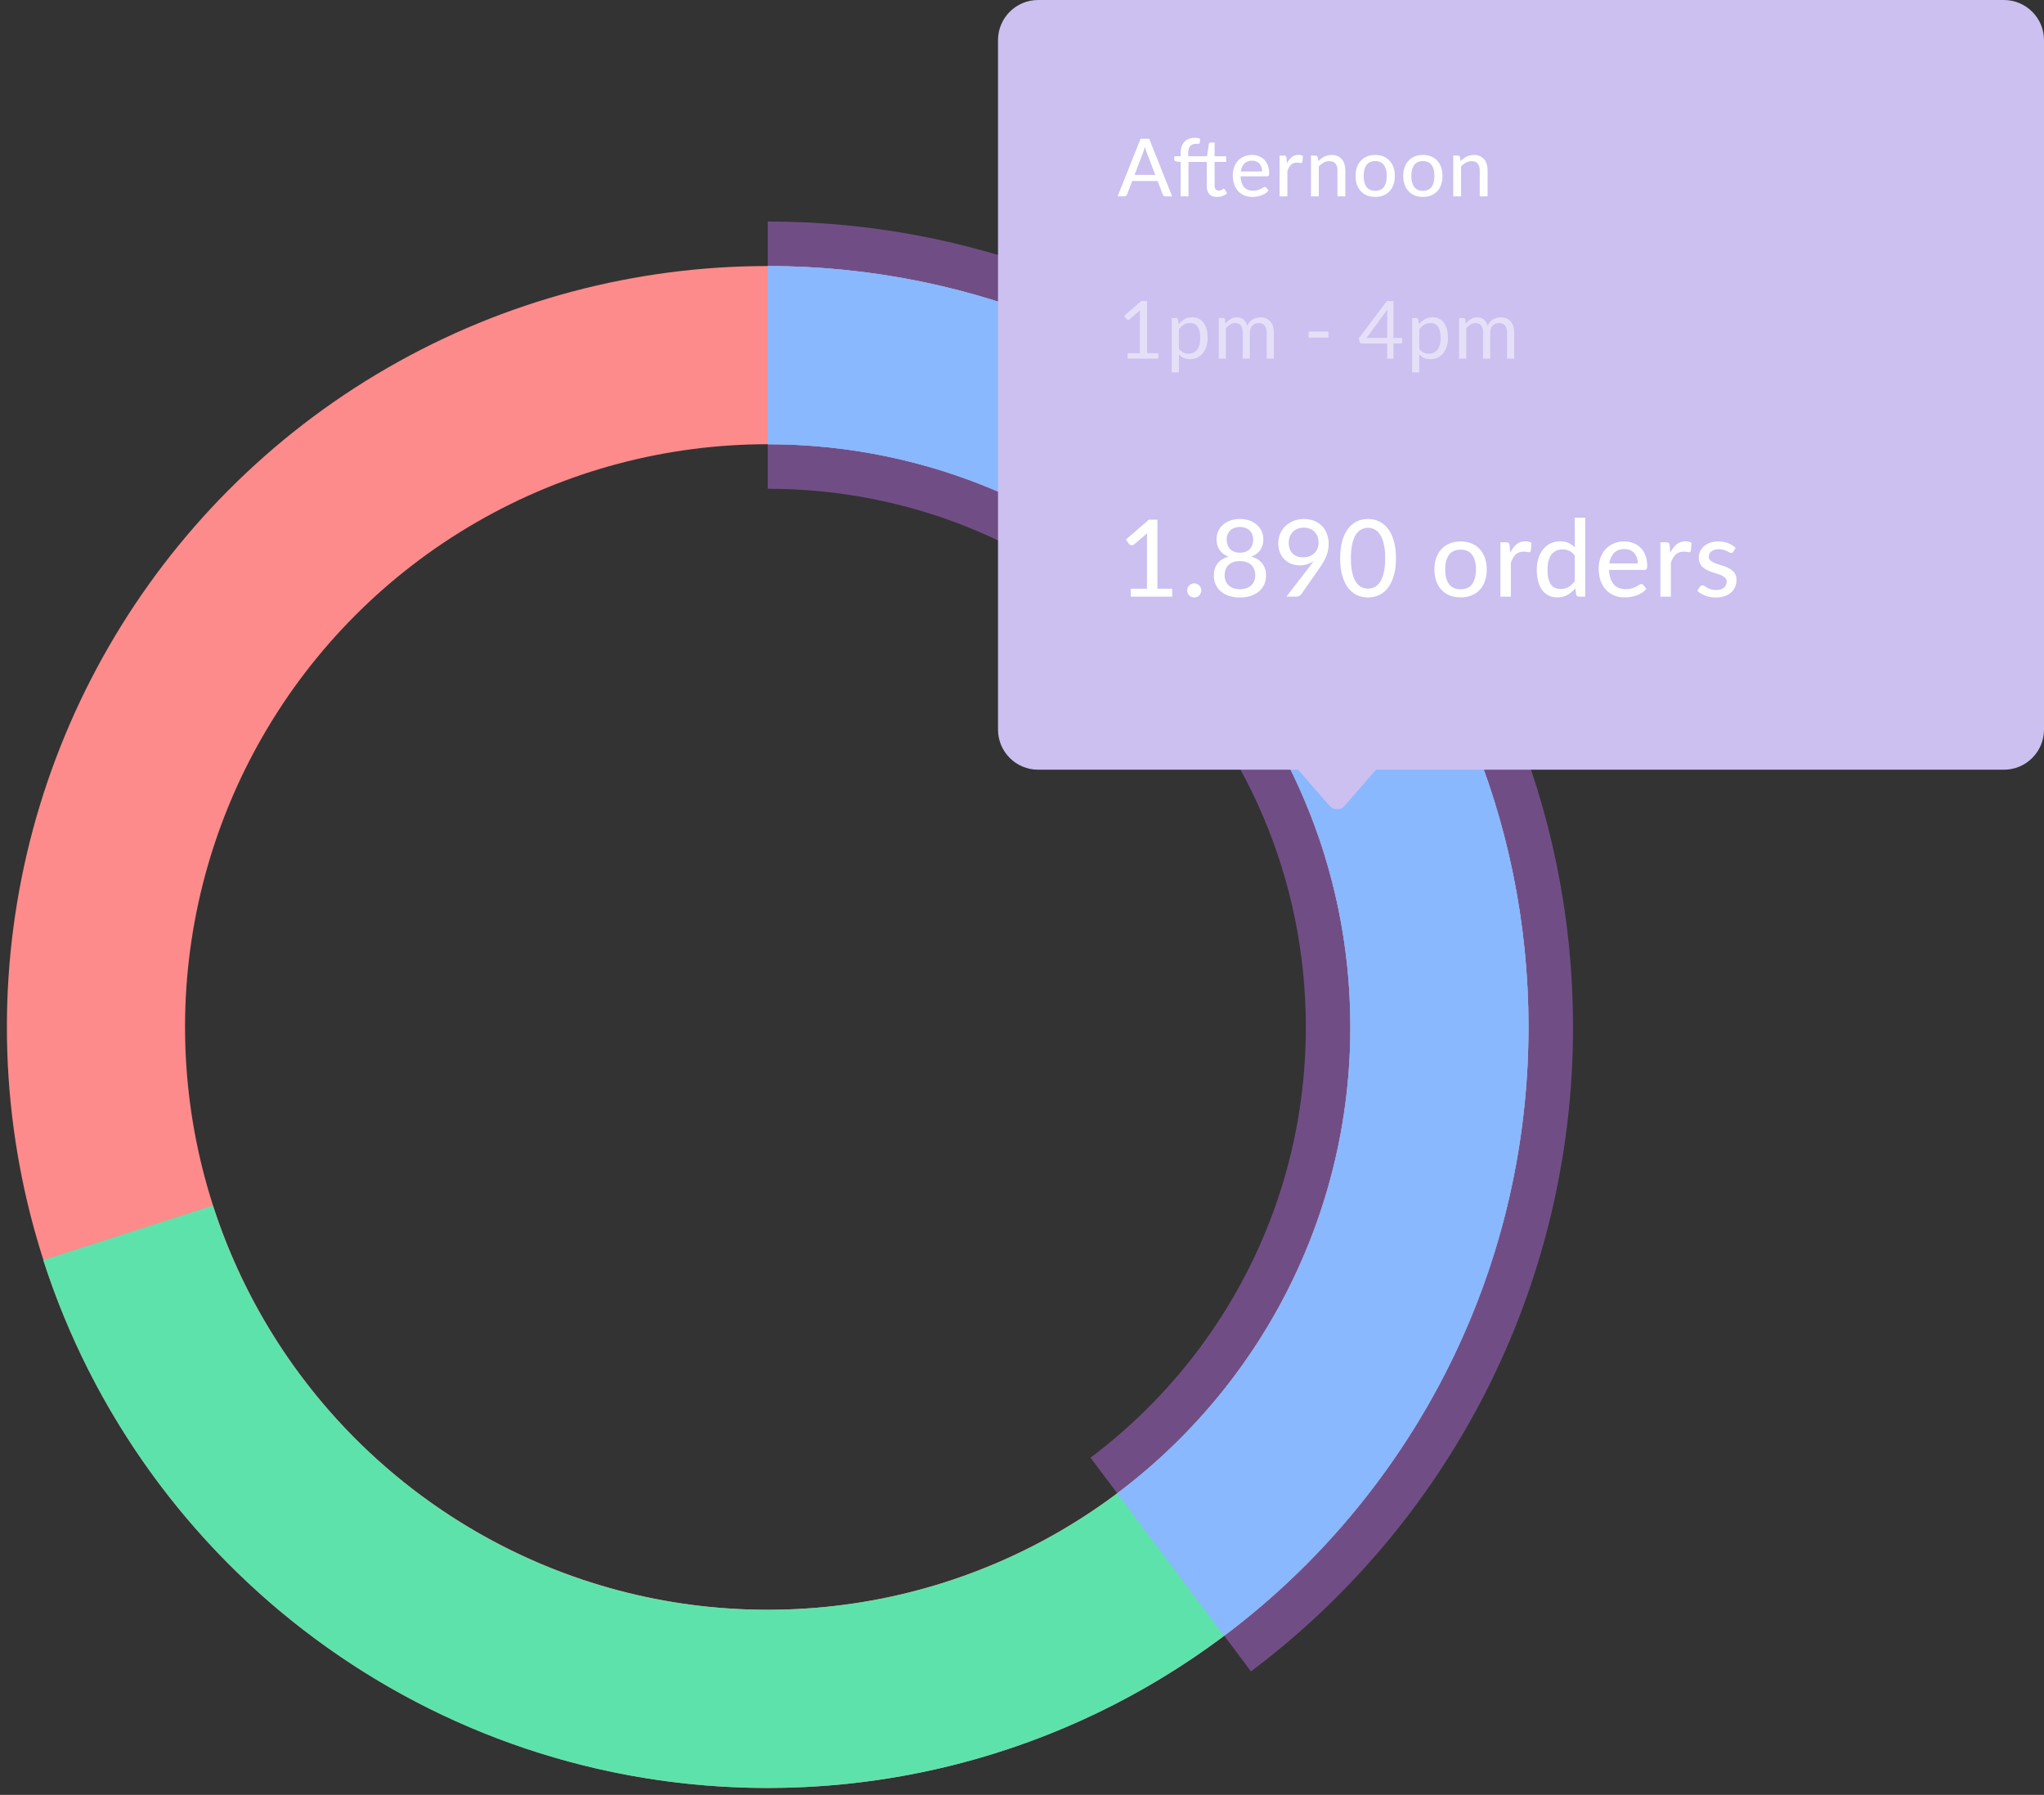 <svg width="213" height="187" viewBox="0 0 213 187" fill="none" xmlns="http://www.w3.org/2000/svg">
<rect x="0" y="0" width="213" height="187" fill="#333333" stroke="none"/>
<circle cx="80" cy="107" r="70" stroke="#FE8B8B" stroke-width="18.564"/>
<path d="M80 37C118.66 37 150 68.34 150 107C150 145.659 118.66 176.999 80 176.999C48.823 176.999 22.407 156.617 13.349 128.451" stroke="#5EE2AB" stroke-width="18.564"/>
<path d="M80 37C118.66 37 150 68.34 150 107C150 129.901 139.002 150.234 122 163.004" stroke="#CB77FF" stroke-opacity="0.4" stroke-width="27.845"/>
<path d="M80 37C118.66 37 150 68.34 150 107C150 129.901 139.002 150.234 122 163.004" stroke="#89B8FF" stroke-width="18.564"/>
<path d="M104 4.181C104 1.872 105.872 0 108.181 0L208.819 0C211.128 0 213 1.872 213 4.181V76.012C213 78.321 211.128 80.193 208.819 80.193L143.387 80.193L140.123 83.954C139.706 84.435 138.961 84.435 138.544 83.954L135.28 80.193H108.181C105.872 80.193 104 78.321 104 76.012V4.181Z" fill="#CBC0F0"/>
<path opacity="0.5" d="M120.713 36.796V37.364H117.503V36.796H118.786V32.711C118.786 32.589 118.79 32.465 118.799 32.339L117.733 33.255C117.696 33.285 117.66 33.305 117.624 33.313C117.588 33.319 117.554 33.319 117.524 33.313C117.493 33.308 117.464 33.297 117.436 33.28C117.411 33.263 117.391 33.245 117.377 33.225L117.143 32.904L118.928 31.361H119.534V36.796H120.713ZM122.855 36.344C122.991 36.528 123.14 36.658 123.302 36.733C123.464 36.808 123.645 36.846 123.845 36.846C124.241 36.846 124.545 36.705 124.757 36.424C124.969 36.142 125.074 35.741 125.074 35.22C125.074 34.944 125.049 34.707 124.999 34.509C124.952 34.311 124.882 34.149 124.79 34.024C124.698 33.896 124.585 33.802 124.452 33.744C124.318 33.685 124.166 33.656 123.996 33.656C123.753 33.656 123.54 33.712 123.356 33.823C123.175 33.935 123.008 34.092 122.855 34.296V36.344ZM122.817 33.786C122.995 33.566 123.202 33.389 123.436 33.255C123.67 33.121 123.937 33.054 124.238 33.054C124.484 33.054 124.705 33.101 124.903 33.196C125.101 33.288 125.27 33.426 125.409 33.61C125.548 33.791 125.656 34.017 125.731 34.287C125.806 34.558 125.844 34.868 125.844 35.22C125.844 35.532 125.802 35.823 125.718 36.093C125.635 36.361 125.513 36.594 125.355 36.791C125.198 36.987 125.006 37.141 124.778 37.256C124.552 37.367 124.297 37.423 124.013 37.423C123.753 37.423 123.53 37.38 123.344 37.293C123.16 37.204 122.997 37.081 122.855 36.925V38.798H122.106V33.129H122.554C122.659 33.129 122.725 33.181 122.75 33.284L122.817 33.786ZM127.002 37.364V33.129H127.449C127.555 33.129 127.621 33.181 127.646 33.284L127.7 33.719C127.856 33.526 128.032 33.369 128.227 33.246C128.422 33.124 128.648 33.062 128.904 33.062C129.189 33.062 129.419 33.142 129.594 33.301C129.772 33.46 129.901 33.674 129.979 33.944C130.04 33.791 130.118 33.659 130.213 33.547C130.31 33.436 130.419 33.344 130.539 33.271C130.659 33.199 130.786 33.146 130.919 33.113C131.056 33.079 131.194 33.062 131.333 33.062C131.556 33.062 131.754 33.099 131.927 33.171C132.102 33.241 132.25 33.344 132.37 33.48C132.493 33.617 132.586 33.786 132.65 33.986C132.714 34.184 132.746 34.411 132.746 34.668V37.364H131.998V34.668C131.998 34.336 131.925 34.085 131.781 33.915C131.636 33.742 131.427 33.656 131.153 33.656C131.031 33.656 130.914 33.678 130.802 33.723C130.694 33.765 130.597 33.827 130.514 33.911C130.43 33.995 130.363 34.101 130.313 34.229C130.266 34.354 130.242 34.501 130.242 34.668V37.364H129.494V34.668C129.494 34.328 129.425 34.074 129.289 33.907C129.152 33.74 128.953 33.656 128.691 33.656C128.507 33.656 128.337 33.706 128.181 33.806C128.025 33.904 127.881 34.038 127.75 34.208V37.364H127.002ZM136.368 34.542H138.433V35.174H136.368V34.542ZM144.557 35.203V32.732C144.557 32.66 144.56 32.58 144.566 32.494C144.571 32.407 144.58 32.32 144.591 32.23L142.408 35.203H144.557ZM146.117 35.203V35.629C146.117 35.674 146.103 35.712 146.075 35.742C146.05 35.773 146.009 35.788 145.954 35.788H145.209V37.364H144.557V35.788L141.898 35.788C141.843 35.788 141.794 35.773 141.752 35.742C141.713 35.709 141.688 35.668 141.677 35.621L141.602 35.24L144.515 31.373H145.209V35.203H146.117ZM147.902 36.344C148.039 36.528 148.188 36.658 148.35 36.733C148.511 36.808 148.693 36.846 148.893 36.846C149.289 36.846 149.593 36.705 149.805 36.424C150.016 36.142 150.122 35.741 150.122 35.22C150.122 34.944 150.097 34.707 150.047 34.509C150 34.311 149.93 34.149 149.838 34.024C149.746 33.896 149.633 33.802 149.499 33.744C149.366 33.685 149.214 33.656 149.044 33.656C148.801 33.656 148.588 33.712 148.404 33.823C148.223 33.935 148.056 34.092 147.902 34.296V36.344ZM147.865 33.786C148.043 33.566 148.249 33.389 148.483 33.255C148.718 33.121 148.985 33.054 149.286 33.054C149.531 33.054 149.753 33.101 149.951 33.196C150.149 33.288 150.317 33.426 150.457 33.61C150.596 33.791 150.703 34.017 150.779 34.287C150.854 34.558 150.892 34.868 150.892 35.22C150.892 35.532 150.85 35.823 150.766 36.093C150.682 36.361 150.561 36.594 150.402 36.791C150.246 36.987 150.054 37.141 149.825 37.256C149.6 37.367 149.345 37.423 149.06 37.423C148.801 37.423 148.578 37.38 148.392 37.293C148.208 37.204 148.045 37.081 147.902 36.925V38.798H147.154V33.129H147.601C147.707 33.129 147.773 33.181 147.798 33.284L147.865 33.786ZM152.05 37.364V33.129H152.497C152.603 33.129 152.669 33.181 152.694 33.284L152.748 33.719C152.904 33.526 153.08 33.369 153.275 33.246C153.47 33.124 153.696 33.062 153.952 33.062C154.236 33.062 154.466 33.142 154.642 33.301C154.82 33.46 154.949 33.674 155.027 33.944C155.088 33.791 155.166 33.659 155.261 33.547C155.358 33.436 155.467 33.344 155.587 33.271C155.707 33.199 155.833 33.146 155.967 33.113C156.104 33.079 156.242 33.062 156.381 33.062C156.604 33.062 156.802 33.099 156.975 33.171C157.15 33.241 157.298 33.344 157.418 33.48C157.541 33.617 157.634 33.786 157.698 33.986C157.762 34.184 157.794 34.411 157.794 34.668V37.364H157.046V34.668C157.046 34.336 156.973 34.085 156.828 33.915C156.683 33.742 156.474 33.656 156.201 33.656C156.079 33.656 155.962 33.678 155.85 33.723C155.741 33.765 155.645 33.827 155.562 33.911C155.478 33.995 155.411 34.101 155.361 34.229C155.314 34.354 155.29 34.501 155.29 34.668V37.364H154.542V34.668C154.542 34.328 154.473 34.074 154.337 33.907C154.2 33.74 154.001 33.656 153.739 33.656C153.555 33.656 153.385 33.706 153.229 33.806C153.073 33.904 152.929 34.038 152.798 34.208V37.364H152.05Z" fill="white"/>
<path d="M120.387 18.221L119.497 15.892C119.433 15.733 119.369 15.533 119.305 15.29C119.274 15.41 119.242 15.522 119.208 15.625C119.178 15.728 119.147 15.82 119.116 15.901L118.23 18.221H120.387ZM122.147 20.457H121.462C121.384 20.457 121.32 20.438 121.269 20.399C121.219 20.36 121.183 20.31 121.161 20.248L120.63 18.856H117.983L117.453 20.248C117.433 20.301 117.397 20.35 117.344 20.395C117.291 20.437 117.227 20.457 117.152 20.457H116.466L118.857 14.454H119.756L122.147 20.457ZM126.572 16.87V19.358C126.572 19.525 126.612 19.651 126.693 19.734C126.774 19.815 126.88 19.855 127.011 19.855C127.086 19.855 127.15 19.846 127.203 19.826C127.259 19.807 127.306 19.786 127.345 19.764C127.384 19.738 127.418 19.716 127.446 19.697C127.474 19.677 127.499 19.667 127.521 19.667C127.546 19.667 127.567 19.674 127.584 19.688C127.6 19.699 127.617 19.719 127.634 19.747L127.876 20.14C127.743 20.262 127.582 20.357 127.396 20.424C127.212 20.491 127.021 20.524 126.823 20.524C126.48 20.524 126.215 20.428 126.028 20.236C125.845 20.044 125.753 19.769 125.753 19.412V16.87H123.85V20.457H123.031V16.879L122.588 16.825C122.524 16.811 122.471 16.788 122.429 16.758C122.39 16.724 122.37 16.677 122.37 16.616V16.277H123.031V15.892C123.031 15.65 123.066 15.434 123.135 15.244C123.205 15.055 123.304 14.895 123.432 14.764C123.563 14.63 123.719 14.529 123.901 14.463C124.084 14.393 124.291 14.358 124.519 14.358C124.712 14.358 124.889 14.386 125.05 14.442L125.033 14.851C125.031 14.887 125.02 14.915 125 14.935C124.981 14.952 124.954 14.964 124.921 14.973C124.89 14.981 124.851 14.986 124.804 14.989C124.759 14.989 124.71 14.989 124.657 14.989C124.532 14.989 124.418 15.005 124.314 15.035C124.211 15.066 124.124 15.117 124.051 15.19C123.979 15.262 123.923 15.358 123.884 15.478C123.845 15.595 123.825 15.742 123.825 15.917V16.277H125.782L125.97 15.002C125.978 14.954 125.998 14.918 126.028 14.893C126.062 14.865 126.104 14.851 126.154 14.851H126.572V16.277H127.776V16.87H126.572ZM131.522 17.861C131.522 17.7 131.498 17.551 131.451 17.414C131.406 17.277 131.339 17.159 131.25 17.059C131.161 16.958 131.052 16.88 130.924 16.825C130.796 16.769 130.648 16.741 130.481 16.741C130.138 16.741 129.868 16.84 129.67 17.038C129.475 17.236 129.351 17.51 129.298 17.861L131.522 17.861ZM132.195 19.851C132.095 19.968 131.979 20.07 131.848 20.157C131.717 20.24 131.578 20.308 131.43 20.361C131.282 20.414 131.129 20.453 130.97 20.478C130.814 20.503 130.659 20.516 130.506 20.516C130.213 20.516 129.942 20.467 129.691 20.37C129.443 20.269 129.227 20.125 129.043 19.935C128.862 19.743 128.719 19.506 128.616 19.224C128.516 18.94 128.466 18.614 128.466 18.246C128.466 17.951 128.512 17.676 128.604 17.422C128.696 17.166 128.827 16.943 128.997 16.753C129.17 16.564 129.38 16.415 129.628 16.306C129.876 16.198 130.155 16.143 130.464 16.143C130.723 16.143 130.962 16.186 131.179 16.273C131.399 16.356 131.589 16.479 131.748 16.641C131.906 16.802 132.03 17.002 132.12 17.238C132.212 17.475 132.258 17.746 132.258 18.049C132.258 18.175 132.244 18.26 132.216 18.305C132.188 18.346 132.136 18.367 132.061 18.367L129.277 18.367C129.285 18.621 129.321 18.842 129.386 19.032C129.45 19.219 129.537 19.375 129.649 19.5C129.763 19.626 129.898 19.719 130.054 19.78C130.21 19.842 130.385 19.872 130.577 19.872C130.758 19.872 130.914 19.851 131.045 19.809C131.179 19.768 131.293 19.723 131.388 19.676C131.486 19.626 131.566 19.58 131.631 19.538C131.697 19.496 131.756 19.475 131.806 19.475C131.873 19.475 131.925 19.5 131.961 19.55L132.195 19.851ZM134.112 17.025C134.249 16.747 134.413 16.528 134.605 16.369C134.798 16.21 135.029 16.131 135.299 16.131C135.391 16.131 135.478 16.142 135.559 16.164C135.642 16.183 135.715 16.214 135.776 16.256L135.722 16.87C135.702 16.946 135.656 16.983 135.584 16.983C135.545 16.983 135.486 16.977 135.408 16.962C135.33 16.946 135.246 16.937 135.157 16.937C135.026 16.937 134.911 16.957 134.81 16.996C134.71 17.032 134.619 17.088 134.539 17.163C134.46 17.236 134.391 17.326 134.33 17.435C134.268 17.541 134.211 17.662 134.158 17.799V20.457L133.343 20.457V16.21H133.811C133.9 16.21 133.96 16.227 133.991 16.26C134.024 16.291 134.048 16.347 134.062 16.427L134.112 17.025ZM137.379 16.799C137.471 16.702 137.567 16.613 137.667 16.532C137.768 16.451 137.874 16.383 137.985 16.327C138.099 16.268 138.221 16.224 138.349 16.193C138.48 16.16 138.619 16.143 138.767 16.143C139.001 16.143 139.206 16.182 139.381 16.26C139.56 16.338 139.709 16.448 139.829 16.59C139.949 16.73 140.039 16.898 140.101 17.096C140.162 17.294 140.193 17.513 140.193 17.753V20.457H139.373V17.753C139.373 17.449 139.303 17.213 139.164 17.046C139.025 16.876 138.812 16.791 138.524 16.791C138.315 16.791 138.119 16.841 137.935 16.942C137.754 17.039 137.585 17.173 137.429 17.343V20.457H136.614V16.21H137.103C137.217 16.21 137.288 16.264 137.316 16.373L137.379 16.799ZM143.312 16.143C143.624 16.143 143.905 16.195 144.156 16.298C144.41 16.398 144.625 16.544 144.8 16.737C144.979 16.926 145.115 17.156 145.21 17.427C145.305 17.694 145.352 17.995 145.352 18.33C145.352 18.664 145.305 18.966 145.21 19.237C145.115 19.507 144.979 19.737 144.8 19.927C144.625 20.116 144.41 20.262 144.156 20.366C143.905 20.466 143.624 20.516 143.312 20.516C142.997 20.516 142.713 20.466 142.459 20.366C142.208 20.262 141.994 20.116 141.815 19.927C141.637 19.737 141.499 19.507 141.401 19.237C141.307 18.966 141.259 18.664 141.259 18.33C141.259 17.995 141.307 17.694 141.401 17.427C141.499 17.156 141.637 16.926 141.815 16.737C141.994 16.544 142.208 16.398 142.459 16.298C142.713 16.195 142.997 16.143 143.312 16.143ZM143.312 19.881C143.713 19.881 144.013 19.745 144.211 19.475C144.409 19.205 144.508 18.824 144.508 18.334C144.508 17.843 144.409 17.463 144.211 17.192C144.013 16.919 143.713 16.783 143.312 16.783C142.905 16.783 142.601 16.919 142.4 17.192C142.203 17.463 142.104 17.843 142.104 18.334C142.104 18.824 142.203 19.205 142.4 19.475C142.601 19.745 142.905 19.881 143.312 19.881ZM148.281 16.143C148.593 16.143 148.875 16.195 149.126 16.298C149.379 16.398 149.594 16.544 149.77 16.737C149.948 16.926 150.084 17.156 150.179 17.427C150.274 17.694 150.321 17.995 150.321 18.33C150.321 18.664 150.274 18.966 150.179 19.237C150.084 19.507 149.948 19.737 149.77 19.927C149.594 20.116 149.379 20.262 149.126 20.366C148.875 20.466 148.593 20.516 148.281 20.516C147.966 20.516 147.682 20.466 147.428 20.366C147.178 20.262 146.963 20.116 146.785 19.927C146.606 19.737 146.468 19.507 146.371 19.237C146.276 18.966 146.229 18.664 146.229 18.33C146.229 17.995 146.276 17.694 146.371 17.427C146.468 17.156 146.606 16.926 146.785 16.737C146.963 16.544 147.178 16.398 147.428 16.298C147.682 16.195 147.966 16.143 148.281 16.143ZM148.281 19.881C148.683 19.881 148.982 19.745 149.18 19.475C149.378 19.205 149.477 18.824 149.477 18.334C149.477 17.843 149.378 17.463 149.18 17.192C148.982 16.919 148.683 16.783 148.281 16.783C147.874 16.783 147.571 16.919 147.37 17.192C147.172 17.463 147.073 17.843 147.073 18.334C147.073 18.824 147.172 19.205 147.37 19.475C147.571 19.745 147.874 19.881 148.281 19.881ZM152.205 16.799C152.297 16.702 152.394 16.613 152.494 16.532C152.594 16.451 152.7 16.383 152.812 16.327C152.926 16.268 153.047 16.224 153.175 16.193C153.306 16.16 153.446 16.143 153.593 16.143C153.828 16.143 154.032 16.182 154.208 16.26C154.386 16.338 154.535 16.448 154.655 16.59C154.775 16.73 154.866 16.898 154.927 17.096C154.988 17.294 155.019 17.513 155.019 17.753V20.457H154.2V17.753C154.2 17.449 154.13 17.213 153.991 17.046C153.851 16.876 153.638 16.791 153.351 16.791C153.142 16.791 152.945 16.841 152.762 16.942C152.58 17.039 152.412 17.173 152.256 17.343V20.457H151.44V16.21H151.93C152.044 16.21 152.115 16.264 152.143 16.373L152.205 16.799Z" fill="white"/>
<path d="M122.154 61.334V62.164H117.829V61.334H119.523V56.088C119.523 55.921 119.529 55.748 119.54 55.57L118.18 56.724C118.128 56.764 118.076 56.791 118.024 56.802C117.972 56.813 117.922 56.815 117.873 56.807C117.829 56.8 117.788 56.785 117.751 56.763C117.717 56.737 117.689 56.711 117.667 56.685L117.327 56.211L119.724 54.143H120.61V61.334H122.154ZM123.719 61.512C123.719 61.411 123.737 61.317 123.774 61.228C123.812 61.138 123.862 61.06 123.925 60.993C123.992 60.927 124.07 60.875 124.159 60.837C124.248 60.797 124.345 60.776 124.449 60.776C124.549 60.776 124.644 60.797 124.733 60.837C124.822 60.875 124.9 60.927 124.967 60.993C125.034 61.06 125.086 61.138 125.123 61.228C125.164 61.317 125.185 61.411 125.185 61.512C125.185 61.616 125.164 61.713 125.123 61.802C125.086 61.891 125.034 61.969 124.967 62.036C124.9 62.103 124.822 62.155 124.733 62.192C124.644 62.229 124.549 62.248 124.449 62.248C124.345 62.248 124.248 62.229 124.159 62.192C124.07 62.155 123.992 62.103 123.925 62.036C123.862 61.969 123.812 61.891 123.774 61.802C123.737 61.713 123.719 61.616 123.719 61.512ZM129.21 61.389C129.463 61.389 129.688 61.354 129.885 61.283C130.082 61.213 130.249 61.114 130.386 60.988C130.524 60.858 130.628 60.704 130.698 60.525C130.769 60.347 130.804 60.152 130.804 59.94C130.804 59.68 130.762 59.457 130.676 59.271C130.591 59.081 130.476 58.927 130.331 58.808C130.186 58.686 130.017 58.597 129.823 58.541C129.63 58.481 129.426 58.452 129.21 58.452C128.991 58.452 128.785 58.481 128.591 58.541C128.398 58.597 128.229 58.686 128.084 58.808C127.939 58.927 127.824 59.081 127.739 59.271C127.657 59.457 127.616 59.68 127.616 59.94C127.616 60.152 127.651 60.347 127.722 60.525C127.792 60.704 127.897 60.858 128.034 60.988C128.172 61.114 128.339 61.213 128.536 61.283C128.733 61.354 128.957 61.389 129.21 61.389ZM129.21 54.907C128.98 54.907 128.777 54.942 128.603 55.012C128.432 55.079 128.289 55.172 128.173 55.291C128.058 55.41 127.971 55.547 127.911 55.704C127.856 55.86 127.828 56.027 127.828 56.205C127.828 56.38 127.852 56.551 127.9 56.718C127.952 56.882 128.032 57.028 128.14 57.158C128.251 57.285 128.394 57.387 128.569 57.465C128.744 57.543 128.957 57.582 129.21 57.582C129.459 57.582 129.671 57.543 129.846 57.465C130.024 57.387 130.167 57.285 130.275 57.158C130.386 57.028 130.466 56.882 130.515 56.718C130.567 56.551 130.593 56.38 130.593 56.205C130.593 56.027 130.563 55.86 130.503 55.704C130.448 55.547 130.362 55.41 130.247 55.291C130.132 55.172 129.987 55.079 129.812 55.012C129.641 54.942 129.441 54.907 129.21 54.907ZM130.409 57.989C130.907 58.138 131.284 58.377 131.54 58.708C131.8 59.039 131.93 59.457 131.93 59.962C131.93 60.312 131.863 60.627 131.73 60.91C131.6 61.192 131.414 61.434 131.172 61.635C130.934 61.831 130.648 61.984 130.314 62.092C129.979 62.199 129.612 62.253 129.21 62.253C128.809 62.253 128.441 62.199 128.106 62.092C127.772 61.984 127.484 61.831 127.242 61.635C127.005 61.434 126.819 61.192 126.685 60.91C126.555 60.627 126.49 60.312 126.49 59.962C126.49 59.457 126.618 59.039 126.875 58.708C127.135 58.377 127.514 58.138 128.012 57.989C127.599 57.833 127.289 57.601 127.081 57.292C126.873 56.98 126.769 56.61 126.769 56.183C126.769 55.886 126.826 55.609 126.941 55.352C127.06 55.092 127.226 54.867 127.438 54.678C127.653 54.488 127.911 54.34 128.212 54.232C128.513 54.124 128.846 54.07 129.21 54.07C129.574 54.07 129.907 54.124 130.208 54.232C130.509 54.34 130.765 54.488 130.977 54.678C131.193 54.867 131.358 55.092 131.473 55.352C131.592 55.609 131.652 55.886 131.652 56.183C131.652 56.61 131.548 56.98 131.34 57.292C131.131 57.601 130.821 57.833 130.409 57.989ZM134.297 56.523C134.297 57.017 134.431 57.398 134.699 57.666C134.966 57.933 135.338 58.067 135.814 58.067C136.07 58.067 136.297 58.026 136.494 57.944C136.691 57.859 136.856 57.748 136.99 57.61C137.127 57.469 137.231 57.307 137.302 57.125C137.373 56.939 137.408 56.746 137.408 56.545C137.408 56.304 137.369 56.086 137.291 55.893C137.216 55.696 137.111 55.531 136.973 55.397C136.836 55.26 136.672 55.156 136.483 55.085C136.297 55.011 136.091 54.973 135.864 54.973C135.63 54.973 135.416 55.012 135.223 55.09C135.03 55.165 134.864 55.271 134.727 55.408C134.589 55.546 134.483 55.709 134.409 55.899C134.335 56.088 134.297 56.296 134.297 56.523ZM136.494 58.998C136.639 58.808 136.774 58.623 136.901 58.441C136.7 58.593 136.475 58.708 136.226 58.786C135.981 58.864 135.719 58.903 135.44 58.903C135.147 58.903 134.864 58.853 134.593 58.753C134.325 58.652 134.088 58.505 133.879 58.312C133.675 58.115 133.512 57.874 133.389 57.588C133.266 57.301 133.205 56.973 133.205 56.601C133.205 56.252 133.27 55.923 133.4 55.614C133.53 55.306 133.712 55.038 133.946 54.812C134.184 54.581 134.467 54.401 134.794 54.271C135.124 54.137 135.487 54.07 135.881 54.07C136.271 54.07 136.624 54.133 136.94 54.26C137.259 54.386 137.53 54.565 137.753 54.795C137.976 55.022 138.149 55.295 138.272 55.614C138.394 55.934 138.456 56.285 138.456 56.668C138.456 56.902 138.434 57.125 138.389 57.337C138.348 57.549 138.287 57.755 138.205 57.956C138.127 58.156 138.03 58.355 137.915 58.552C137.804 58.745 137.675 58.944 137.53 59.148L135.607 61.908C135.555 61.982 135.479 62.043 135.379 62.092C135.282 62.14 135.171 62.164 135.044 62.164H134.047L136.494 58.998ZM145.472 58.162C145.472 58.86 145.396 59.466 145.243 59.979C145.095 60.492 144.888 60.917 144.624 61.255C144.364 61.59 144.056 61.839 143.699 62.002C143.346 62.166 142.965 62.248 142.556 62.248C142.148 62.248 141.765 62.166 141.408 62.002C141.055 61.839 140.749 61.59 140.488 61.255C140.228 60.917 140.024 60.492 139.875 59.979C139.727 59.466 139.652 58.86 139.652 58.162C139.652 57.463 139.727 56.858 139.875 56.345C140.024 55.828 140.228 55.403 140.488 55.068C140.749 54.73 141.055 54.479 141.408 54.316C141.765 54.152 142.148 54.07 142.556 54.07C142.965 54.07 143.346 54.152 143.699 54.316C144.056 54.479 144.364 54.73 144.624 55.068C144.888 55.403 145.095 55.828 145.243 56.345C145.396 56.858 145.472 57.463 145.472 58.162ZM144.346 58.162C144.346 57.56 144.296 57.056 144.195 56.651C144.099 56.246 143.967 55.921 143.8 55.676C143.636 55.427 143.446 55.25 143.231 55.146C143.015 55.042 142.791 54.99 142.556 54.99C142.322 54.99 142.098 55.042 141.882 55.146C141.666 55.25 141.475 55.427 141.308 55.676C141.144 55.921 141.014 56.246 140.918 56.651C140.821 57.056 140.773 57.56 140.773 58.162C140.773 58.764 140.821 59.267 140.918 59.672C141.014 60.078 141.144 60.403 141.308 60.648C141.475 60.893 141.666 61.068 141.882 61.172C142.098 61.276 142.322 61.328 142.556 61.328C142.791 61.328 143.015 61.276 143.231 61.172C143.446 61.068 143.636 60.893 143.8 60.648C143.967 60.403 144.099 60.078 144.195 59.672C144.296 59.267 144.346 58.764 144.346 58.162ZM152.211 56.411C152.627 56.411 153.003 56.48 153.337 56.618C153.675 56.752 153.961 56.947 154.195 57.203C154.433 57.456 154.615 57.762 154.742 58.123C154.868 58.48 154.931 58.881 154.931 59.327C154.931 59.773 154.868 60.176 154.742 60.536C154.615 60.897 154.433 61.203 154.195 61.456C153.961 61.709 153.675 61.904 153.337 62.041C153.003 62.175 152.627 62.242 152.211 62.242C151.791 62.242 151.412 62.175 151.074 62.041C150.739 61.904 150.453 61.709 150.215 61.456C149.978 61.203 149.794 60.897 149.664 60.536C149.537 60.176 149.474 59.773 149.474 59.327C149.474 58.881 149.537 58.48 149.664 58.123C149.794 57.762 149.978 57.456 150.215 57.203C150.453 56.947 150.739 56.752 151.074 56.618C151.412 56.48 151.791 56.411 152.211 56.411ZM152.211 61.395C152.746 61.395 153.146 61.215 153.409 60.854C153.673 60.494 153.805 59.986 153.805 59.332C153.805 58.678 153.673 58.171 153.409 57.811C153.146 57.447 152.746 57.264 152.211 57.264C151.668 57.264 151.263 57.447 150.996 57.811C150.732 58.171 150.6 58.678 150.6 59.332C150.6 59.986 150.732 60.494 150.996 60.854C151.263 61.215 151.668 61.395 152.211 61.395ZM157.379 57.588C157.561 57.216 157.781 56.924 158.037 56.712C158.293 56.501 158.602 56.395 158.962 56.395C159.085 56.395 159.2 56.41 159.308 56.439C159.419 56.465 159.516 56.506 159.598 56.562L159.525 57.381C159.499 57.482 159.438 57.532 159.341 57.532C159.289 57.532 159.211 57.523 159.107 57.504C159.003 57.482 158.892 57.471 158.773 57.471C158.598 57.471 158.444 57.497 158.31 57.549C158.176 57.597 158.056 57.671 157.948 57.772C157.844 57.868 157.751 57.989 157.669 58.134C157.587 58.275 157.511 58.437 157.441 58.619V62.164H156.354V56.501H156.978C157.097 56.501 157.177 56.523 157.218 56.568C157.262 56.608 157.294 56.683 157.312 56.791L157.379 57.588ZM164.1 57.872C163.922 57.638 163.729 57.474 163.521 57.381C163.316 57.288 163.086 57.242 162.829 57.242C162.332 57.242 161.945 57.422 161.67 57.783C161.399 58.139 161.263 58.662 161.263 59.349C161.263 59.71 161.293 60.018 161.352 60.274C161.415 60.527 161.505 60.735 161.62 60.899C161.739 61.059 161.884 61.177 162.055 61.255C162.226 61.33 162.419 61.367 162.634 61.367C162.95 61.367 163.223 61.296 163.454 61.155C163.684 61.014 163.9 60.815 164.1 60.559V57.872ZM165.193 53.937V62.164H164.535C164.383 62.164 164.288 62.092 164.251 61.947L164.156 61.294C163.915 61.581 163.64 61.811 163.331 61.986C163.026 62.157 162.673 62.242 162.272 62.242C161.949 62.242 161.655 62.179 161.391 62.053C161.131 61.926 160.908 61.742 160.722 61.501C160.537 61.255 160.394 60.953 160.293 60.592C160.193 60.232 160.143 59.817 160.143 59.349C160.143 58.929 160.198 58.539 160.31 58.178C160.421 57.818 160.583 57.506 160.795 57.242C161.007 56.978 161.263 56.772 161.564 56.623C161.865 56.471 162.205 56.395 162.584 56.395C162.926 56.395 163.216 56.45 163.454 56.562C163.695 56.673 163.911 56.831 164.1 57.036V53.937H165.193ZM170.67 58.703C170.67 58.487 170.638 58.288 170.575 58.106C170.516 57.924 170.426 57.766 170.307 57.632C170.189 57.498 170.044 57.394 169.873 57.32C169.702 57.246 169.505 57.209 169.282 57.209C168.825 57.209 168.464 57.34 168.2 57.604C167.94 57.868 167.775 58.234 167.704 58.703H170.67ZM171.567 61.356C171.433 61.512 171.279 61.648 171.105 61.763C170.93 61.874 170.744 61.965 170.547 62.036C170.35 62.106 170.146 62.158 169.934 62.192C169.726 62.225 169.52 62.242 169.315 62.242C168.925 62.242 168.563 62.177 168.228 62.047C167.898 61.913 167.61 61.72 167.364 61.467C167.123 61.211 166.933 60.895 166.796 60.52C166.662 60.141 166.595 59.706 166.595 59.215C166.595 58.821 166.656 58.455 166.779 58.117C166.902 57.775 167.076 57.478 167.303 57.225C167.533 56.973 167.814 56.774 168.145 56.629C168.475 56.484 168.847 56.411 169.26 56.411C169.605 56.411 169.923 56.469 170.213 56.584C170.506 56.696 170.759 56.859 170.971 57.075C171.183 57.29 171.348 57.556 171.467 57.872C171.59 58.188 171.651 58.548 171.651 58.953C171.651 59.121 171.632 59.234 171.595 59.293C171.558 59.349 171.489 59.377 171.389 59.377H167.676C167.688 59.715 167.736 60.011 167.821 60.263C167.907 60.512 168.024 60.72 168.173 60.888C168.325 61.055 168.505 61.179 168.713 61.261C168.921 61.343 169.154 61.384 169.41 61.384C169.652 61.384 169.86 61.356 170.034 61.3C170.213 61.244 170.365 61.185 170.491 61.122C170.621 61.055 170.729 60.993 170.815 60.938C170.904 60.882 170.982 60.854 171.049 60.854C171.138 60.854 171.207 60.888 171.255 60.955L171.567 61.356ZM174.054 57.588C174.236 57.216 174.455 56.924 174.712 56.712C174.968 56.501 175.276 56.395 175.637 56.395C175.76 56.395 175.875 56.41 175.983 56.439C176.094 56.465 176.191 56.506 176.272 56.562L176.2 57.381C176.174 57.482 176.113 57.532 176.016 57.532C175.964 57.532 175.886 57.523 175.782 57.504C175.678 57.482 175.566 57.471 175.447 57.471C175.273 57.471 175.119 57.497 174.985 57.549C174.851 57.597 174.73 57.671 174.622 57.772C174.518 57.868 174.425 57.989 174.344 58.134C174.262 58.275 174.186 58.437 174.115 58.619V62.164H173.028V56.501H173.653C173.771 56.501 173.851 56.523 173.892 56.568C173.937 56.608 173.968 56.683 173.987 56.791L174.054 57.588ZM180.626 57.476C180.596 57.525 180.565 57.56 180.531 57.582C180.498 57.601 180.455 57.61 180.403 57.61C180.344 57.61 180.277 57.59 180.203 57.549C180.132 57.508 180.045 57.463 179.941 57.415C179.84 57.367 179.721 57.322 179.584 57.281C179.446 57.24 179.283 57.22 179.093 57.22C178.937 57.22 178.794 57.24 178.664 57.281C178.538 57.318 178.43 57.372 178.341 57.443C178.252 57.51 178.183 57.591 178.134 57.688C178.086 57.781 178.062 57.881 178.062 57.989C178.062 58.13 178.103 58.247 178.185 58.34C178.27 58.433 178.38 58.513 178.514 58.58C178.651 58.647 178.805 58.708 178.976 58.764C179.151 58.816 179.327 58.872 179.506 58.931C179.688 58.99 179.864 59.059 180.035 59.137C180.21 59.212 180.364 59.306 180.498 59.422C180.635 59.533 180.745 59.669 180.827 59.828C180.912 59.988 180.955 60.183 180.955 60.414C180.955 60.678 180.907 60.923 180.81 61.15C180.717 61.373 180.578 61.566 180.392 61.729C180.21 61.893 179.983 62.021 179.712 62.114C179.441 62.207 179.13 62.253 178.781 62.253C178.391 62.253 178.03 62.188 177.7 62.058C177.369 61.928 177.092 61.763 176.869 61.562L177.126 61.144C177.155 61.092 177.192 61.053 177.237 61.027C177.282 60.997 177.341 60.982 177.415 60.982C177.486 60.982 177.558 61.008 177.633 61.06C177.707 61.112 177.796 61.17 177.9 61.233C178.004 61.293 178.131 61.348 178.279 61.4C178.428 61.449 178.614 61.473 178.837 61.473C179.023 61.473 179.184 61.451 179.322 61.406C179.459 61.358 179.573 61.294 179.662 61.217C179.755 61.135 179.823 61.042 179.868 60.938C179.913 60.834 179.935 60.724 179.935 60.609C179.935 60.46 179.892 60.338 179.807 60.241C179.725 60.141 179.615 60.055 179.478 59.985C179.344 59.914 179.19 59.853 179.015 59.801C178.841 59.749 178.662 59.693 178.48 59.633C178.298 59.574 178.12 59.505 177.945 59.427C177.77 59.349 177.614 59.251 177.477 59.132C177.343 59.013 177.233 58.868 177.148 58.697C177.066 58.526 177.025 58.318 177.025 58.073C177.025 57.853 177.07 57.643 177.159 57.443C177.252 57.242 177.384 57.066 177.555 56.913C177.729 56.761 177.943 56.64 178.196 56.551C178.452 56.458 178.744 56.411 179.071 56.411C179.446 56.411 179.784 56.471 180.085 56.59C180.39 56.709 180.65 56.872 180.866 57.08L180.626 57.476Z" fill="white"/>
</svg>
